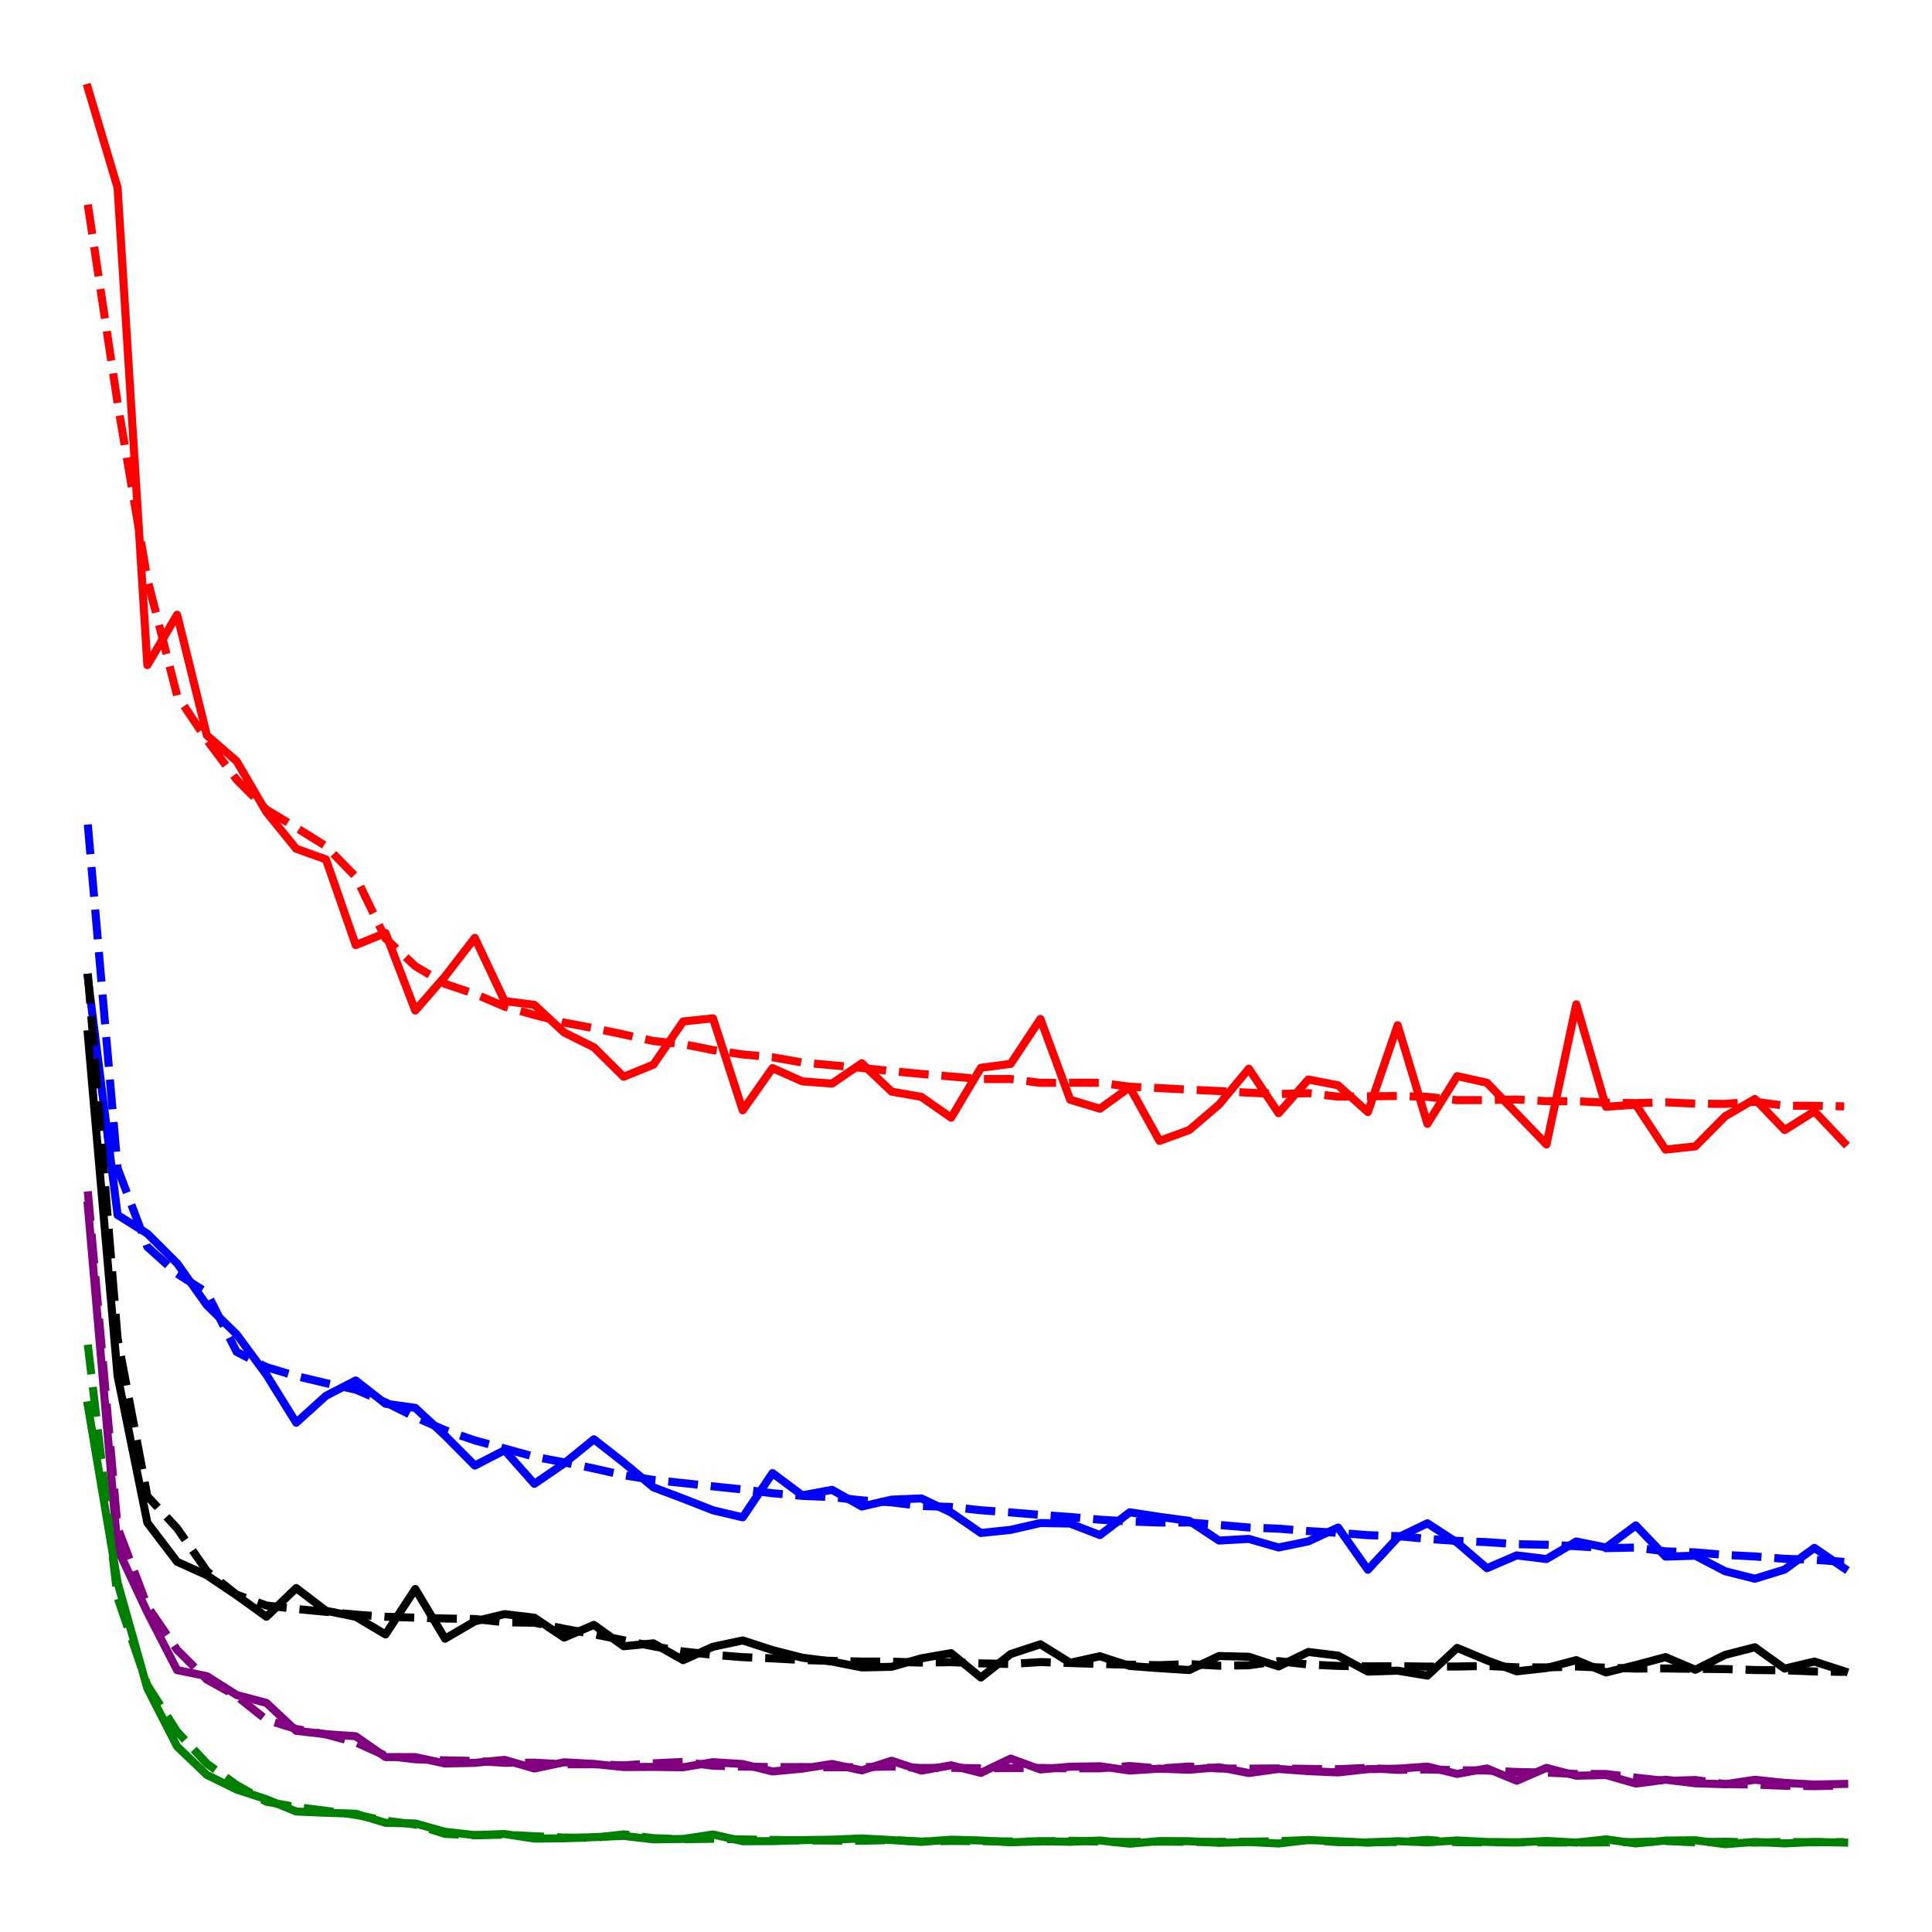 <?xml version="1.0" encoding="utf-8" standalone="no"?>
<!DOCTYPE svg PUBLIC "-//W3C//DTD SVG 1.1//EN"
  "http://www.w3.org/Graphics/SVG/1.1/DTD/svg11.dtd">
<!-- Created with matplotlib (https://matplotlib.org/) -->
<svg height="360pt" version="1.1" viewBox="0 0 360 360" width="360pt" xmlns="http://www.w3.org/2000/svg" xmlns:xlink="http://www.w3.org/1999/xlink">
 <defs>
  <style type="text/css">
*{stroke-linecap:butt;stroke-linejoin:round;}
  </style>
 </defs>
 <g id="figure_1">
  <g id="patch_1">
   <path d="M 0 360 
L 360 360 
L 360 0 
L 0 0 
z
" style="fill:#ffffff;"/>
  </g>
  <g id="axes_1">
   <g id="matplotlib.axis_1">
    <g id="xtick_1">
     <g id="line2d_1">
      <defs>
       <path d="M 0 0 
L 0 3.5 
" id="m214dd25e7f" style="stroke:#000000;stroke-width:0.8;"/>
      </defs>
      <g>
       <use style="stroke:#000000;stroke-width:0.8;" x="16.364" xlink:href="#m214dd25e7f" y="360"/>
      </g>
     </g>
     <g id="text_1">
      <!-- 0 -->
      <defs>
       <path d="M 31.781 66.406 
Q 24.172 66.406 20.328 58.906 
Q 16.5 51.422 16.5 36.375 
Q 16.5 21.391 20.328 13.891 
Q 24.172 6.391 31.781 6.391 
Q 39.453 6.391 43.281 13.891 
Q 47.125 21.391 47.125 36.375 
Q 47.125 51.422 43.281 58.906 
Q 39.453 66.406 31.781 66.406 
z
M 31.781 74.219 
Q 44.047 74.219 50.516 64.516 
Q 56.984 54.828 56.984 36.375 
Q 56.984 17.969 50.516 8.266 
Q 44.047 -1.422 31.781 -1.422 
Q 19.531 -1.422 13.062 8.266 
Q 6.594 17.969 6.594 36.375 
Q 6.594 54.828 13.062 64.516 
Q 19.531 74.219 31.781 74.219 
z
" id="DejaVuSans-48"/>
      </defs>
      <g transform="translate(13.182 374.598)scale(0.1 -0.1)">
       <use xlink:href="#DejaVuSans-48"/>
      </g>
     </g>
    </g>
    <g id="xtick_2">
     <g id="line2d_2">
      <g>
       <use style="stroke:#000000;stroke-width:0.8;" x="71.834" xlink:href="#m214dd25e7f" y="360"/>
      </g>
     </g>
     <g id="text_2">
      <!-- 10 -->
      <defs>
       <path d="M 12.406 8.297 
L 28.516 8.297 
L 28.516 63.922 
L 10.984 60.406 
L 10.984 69.391 
L 28.422 72.906 
L 38.281 72.906 
L 38.281 8.297 
L 54.391 8.297 
L 54.391 0 
L 12.406 0 
z
" id="DejaVuSans-49"/>
      </defs>
      <g transform="translate(65.471 374.598)scale(0.1 -0.1)">
       <use xlink:href="#DejaVuSans-49"/>
       <use x="63.623" xlink:href="#DejaVuSans-48"/>
      </g>
     </g>
    </g>
    <g id="xtick_3">
     <g id="line2d_3">
      <g>
       <use style="stroke:#000000;stroke-width:0.8;" x="127.304" xlink:href="#m214dd25e7f" y="360"/>
      </g>
     </g>
     <g id="text_3">
      <!-- 20 -->
      <defs>
       <path d="M 19.188 8.297 
L 53.609 8.297 
L 53.609 0 
L 7.328 0 
L 7.328 8.297 
Q 12.938 14.109 22.625 23.891 
Q 32.328 33.688 34.812 36.531 
Q 39.547 41.844 41.422 45.531 
Q 43.312 49.219 43.312 52.781 
Q 43.312 58.594 39.234 62.25 
Q 35.156 65.922 28.609 65.922 
Q 23.969 65.922 18.812 64.312 
Q 13.672 62.703 7.812 59.422 
L 7.812 69.391 
Q 13.766 71.781 18.938 73 
Q 24.125 74.219 28.422 74.219 
Q 39.75 74.219 46.484 68.547 
Q 53.219 62.891 53.219 53.422 
Q 53.219 48.922 51.531 44.891 
Q 49.859 40.875 45.406 35.406 
Q 44.188 33.984 37.641 27.219 
Q 31.109 20.453 19.188 8.297 
z
" id="DejaVuSans-50"/>
      </defs>
      <g transform="translate(120.941 374.598)scale(0.1 -0.1)">
       <use xlink:href="#DejaVuSans-50"/>
       <use x="63.623" xlink:href="#DejaVuSans-48"/>
      </g>
     </g>
    </g>
    <g id="xtick_4">
     <g id="line2d_4">
      <g>
       <use style="stroke:#000000;stroke-width:0.8;" x="182.773" xlink:href="#m214dd25e7f" y="360"/>
      </g>
     </g>
     <g id="text_4">
      <!-- 30 -->
      <defs>
       <path d="M 40.578 39.312 
Q 47.656 37.797 51.625 33 
Q 55.609 28.219 55.609 21.188 
Q 55.609 10.406 48.188 4.484 
Q 40.766 -1.422 27.094 -1.422 
Q 22.516 -1.422 17.656 -0.516 
Q 12.797 0.391 7.625 2.203 
L 7.625 11.719 
Q 11.719 9.328 16.594 8.109 
Q 21.484 6.891 26.812 6.891 
Q 36.078 6.891 40.938 10.547 
Q 45.797 14.203 45.797 21.188 
Q 45.797 27.641 41.281 31.266 
Q 36.766 34.906 28.719 34.906 
L 20.219 34.906 
L 20.219 43.016 
L 29.109 43.016 
Q 36.375 43.016 40.234 45.922 
Q 44.094 48.828 44.094 54.297 
Q 44.094 59.906 40.109 62.906 
Q 36.141 65.922 28.719 65.922 
Q 24.656 65.922 20.016 65.031 
Q 15.375 64.156 9.812 62.312 
L 9.812 71.094 
Q 15.438 72.656 20.344 73.438 
Q 25.25 74.219 29.594 74.219 
Q 40.828 74.219 47.359 69.109 
Q 53.906 64.016 53.906 55.328 
Q 53.906 49.266 50.438 45.094 
Q 46.969 40.922 40.578 39.312 
z
" id="DejaVuSans-51"/>
      </defs>
      <g transform="translate(176.411 374.598)scale(0.1 -0.1)">
       <use xlink:href="#DejaVuSans-51"/>
       <use x="63.623" xlink:href="#DejaVuSans-48"/>
      </g>
     </g>
    </g>
    <g id="xtick_5">
     <g id="line2d_5">
      <g>
       <use style="stroke:#000000;stroke-width:0.8;" x="238.243" xlink:href="#m214dd25e7f" y="360"/>
      </g>
     </g>
     <g id="text_5">
      <!-- 40 -->
      <defs>
       <path d="M 37.797 64.312 
L 12.891 25.391 
L 37.797 25.391 
z
M 35.203 72.906 
L 47.609 72.906 
L 47.609 25.391 
L 58.016 25.391 
L 58.016 17.188 
L 47.609 17.188 
L 47.609 0 
L 37.797 0 
L 37.797 17.188 
L 4.891 17.188 
L 4.891 26.703 
z
" id="DejaVuSans-52"/>
      </defs>
      <g transform="translate(231.881 374.598)scale(0.1 -0.1)">
       <use xlink:href="#DejaVuSans-52"/>
       <use x="63.623" xlink:href="#DejaVuSans-48"/>
      </g>
     </g>
    </g>
    <g id="xtick_6">
     <g id="line2d_6">
      <g>
       <use style="stroke:#000000;stroke-width:0.8;" x="293.713" xlink:href="#m214dd25e7f" y="360"/>
      </g>
     </g>
     <g id="text_6">
      <!-- 50 -->
      <defs>
       <path d="M 10.797 72.906 
L 49.516 72.906 
L 49.516 64.594 
L 19.828 64.594 
L 19.828 46.734 
Q 21.969 47.469 24.109 47.828 
Q 26.266 48.188 28.422 48.188 
Q 40.625 48.188 47.75 41.5 
Q 54.891 34.812 54.891 23.391 
Q 54.891 11.625 47.562 5.094 
Q 40.234 -1.422 26.906 -1.422 
Q 22.312 -1.422 17.547 -0.641 
Q 12.797 0.141 7.719 1.703 
L 7.719 11.625 
Q 12.109 9.234 16.797 8.062 
Q 21.484 6.891 26.703 6.891 
Q 35.156 6.891 40.078 11.328 
Q 45.016 15.766 45.016 23.391 
Q 45.016 31 40.078 35.438 
Q 35.156 39.891 26.703 39.891 
Q 22.75 39.891 18.812 39.016 
Q 14.891 38.141 10.797 36.281 
z
" id="DejaVuSans-53"/>
      </defs>
      <g transform="translate(287.351 374.598)scale(0.1 -0.1)">
       <use xlink:href="#DejaVuSans-53"/>
       <use x="63.623" xlink:href="#DejaVuSans-48"/>
      </g>
     </g>
    </g>
    <g id="xtick_7">
     <g id="line2d_7">
      <g>
       <use style="stroke:#000000;stroke-width:0.8;" x="349.183" xlink:href="#m214dd25e7f" y="360"/>
      </g>
     </g>
     <g id="text_7">
      <!-- 60 -->
      <defs>
       <path d="M 33.016 40.375 
Q 26.375 40.375 22.484 35.828 
Q 18.609 31.297 18.609 23.391 
Q 18.609 15.531 22.484 10.953 
Q 26.375 6.391 33.016 6.391 
Q 39.656 6.391 43.531 10.953 
Q 47.406 15.531 47.406 23.391 
Q 47.406 31.297 43.531 35.828 
Q 39.656 40.375 33.016 40.375 
z
M 52.594 71.297 
L 52.594 62.312 
Q 48.875 64.062 45.094 64.984 
Q 41.312 65.922 37.594 65.922 
Q 27.828 65.922 22.672 59.328 
Q 17.531 52.734 16.797 39.406 
Q 19.672 43.656 24.016 45.922 
Q 28.375 48.188 33.594 48.188 
Q 44.578 48.188 50.953 41.516 
Q 57.328 34.859 57.328 23.391 
Q 57.328 12.156 50.688 5.359 
Q 44.047 -1.422 33.016 -1.422 
Q 20.359 -1.422 13.672 8.266 
Q 6.984 17.969 6.984 36.375 
Q 6.984 53.656 15.188 63.938 
Q 23.391 74.219 37.203 74.219 
Q 40.922 74.219 44.703 73.484 
Q 48.484 72.75 52.594 71.297 
z
" id="DejaVuSans-54"/>
      </defs>
      <g transform="translate(342.821 374.598)scale(0.1 -0.1)">
       <use xlink:href="#DejaVuSans-54"/>
       <use x="63.623" xlink:href="#DejaVuSans-48"/>
      </g>
     </g>
    </g>
   </g>
   <g id="matplotlib.axis_2">
    <g id="ytick_1">
     <g id="line2d_8">
      <defs>
       <path d="M 0 0 
L -3.5 0 
" id="ma6c19a4189" style="stroke:#000000;stroke-width:0.8;"/>
      </defs>
      <g>
       <use style="stroke:#000000;stroke-width:0.8;" x="0" xlink:href="#ma6c19a4189" y="348.671"/>
      </g>
     </g>
     <g id="text_8">
      <!-- 0.00 -->
      <defs>
       <path d="M 10.688 12.406 
L 21 12.406 
L 21 0 
L 10.688 0 
z
" id="DejaVuSans-46"/>
      </defs>
      <g transform="translate(-29.266 352.47)scale(0.1 -0.1)">
       <use xlink:href="#DejaVuSans-48"/>
       <use x="63.623" xlink:href="#DejaVuSans-46"/>
       <use x="95.41" xlink:href="#DejaVuSans-48"/>
       <use x="159.033" xlink:href="#DejaVuSans-48"/>
      </g>
     </g>
    </g>
    <g id="ytick_2">
     <g id="line2d_9">
      <g>
       <use style="stroke:#000000;stroke-width:0.8;" x="0" xlink:href="#ma6c19a4189" y="295.547"/>
      </g>
     </g>
     <g id="text_9">
      <!-- 0.05 -->
      <g transform="translate(-29.266 299.346)scale(0.1 -0.1)">
       <use xlink:href="#DejaVuSans-48"/>
       <use x="63.623" xlink:href="#DejaVuSans-46"/>
       <use x="95.41" xlink:href="#DejaVuSans-48"/>
       <use x="159.033" xlink:href="#DejaVuSans-53"/>
      </g>
     </g>
    </g>
    <g id="ytick_3">
     <g id="line2d_10">
      <g>
       <use style="stroke:#000000;stroke-width:0.8;" x="0" xlink:href="#ma6c19a4189" y="242.422"/>
      </g>
     </g>
     <g id="text_10">
      <!-- 0.10 -->
      <g transform="translate(-29.266 246.222)scale(0.1 -0.1)">
       <use xlink:href="#DejaVuSans-48"/>
       <use x="63.623" xlink:href="#DejaVuSans-46"/>
       <use x="95.41" xlink:href="#DejaVuSans-49"/>
       <use x="159.033" xlink:href="#DejaVuSans-48"/>
      </g>
     </g>
    </g>
    <g id="ytick_4">
     <g id="line2d_11">
      <g>
       <use style="stroke:#000000;stroke-width:0.8;" x="0" xlink:href="#ma6c19a4189" y="189.298"/>
      </g>
     </g>
     <g id="text_11">
      <!-- 0.15 -->
      <g transform="translate(-29.266 193.097)scale(0.1 -0.1)">
       <use xlink:href="#DejaVuSans-48"/>
       <use x="63.623" xlink:href="#DejaVuSans-46"/>
       <use x="95.41" xlink:href="#DejaVuSans-49"/>
       <use x="159.033" xlink:href="#DejaVuSans-53"/>
      </g>
     </g>
    </g>
    <g id="ytick_5">
     <g id="line2d_12">
      <g>
       <use style="stroke:#000000;stroke-width:0.8;" x="0" xlink:href="#ma6c19a4189" y="136.174"/>
      </g>
     </g>
     <g id="text_12">
      <!-- 0.20 -->
      <g transform="translate(-29.266 139.973)scale(0.1 -0.1)">
       <use xlink:href="#DejaVuSans-48"/>
       <use x="63.623" xlink:href="#DejaVuSans-46"/>
       <use x="95.41" xlink:href="#DejaVuSans-50"/>
       <use x="159.033" xlink:href="#DejaVuSans-48"/>
      </g>
     </g>
    </g>
    <g id="ytick_6">
     <g id="line2d_13">
      <g>
       <use style="stroke:#000000;stroke-width:0.8;" x="0" xlink:href="#ma6c19a4189" y="83.049"/>
      </g>
     </g>
     <g id="text_13">
      <!-- 0.25 -->
      <g transform="translate(-29.266 86.848)scale(0.1 -0.1)">
       <use xlink:href="#DejaVuSans-48"/>
       <use x="63.623" xlink:href="#DejaVuSans-46"/>
       <use x="95.41" xlink:href="#DejaVuSans-50"/>
       <use x="159.033" xlink:href="#DejaVuSans-53"/>
      </g>
     </g>
    </g>
    <g id="ytick_7">
     <g id="line2d_14">
      <g>
       <use style="stroke:#000000;stroke-width:0.8;" x="0" xlink:href="#ma6c19a4189" y="29.925"/>
      </g>
     </g>
     <g id="text_14">
      <!-- 0.30 -->
      <g transform="translate(-29.266 33.724)scale(0.1 -0.1)">
       <use xlink:href="#DejaVuSans-48"/>
       <use x="63.623" xlink:href="#DejaVuSans-46"/>
       <use x="95.41" xlink:href="#DejaVuSans-51"/>
       <use x="159.033" xlink:href="#DejaVuSans-48"/>
      </g>
     </g>
    </g>
   </g>
   <g id="line2d_15">
    <path clip-path="url(#p485d1d6ab3)" d="M 16.364 16.364 
L 21.911 34.96 
L 27.458 123.93 
L 33.005 114.552 
L 38.552 137.021 
L 44.099 141.841 
L 49.646 151.331 
L 55.193 158.152 
L 60.74 160.141 
L 66.287 176.106 
L 71.834 173.856 
L 77.381 188.302 
L 82.928 181.939 
L 88.475 174.759 
L 94.022 186.537 
L 99.569 187.235 
L 105.116 192.393 
L 110.663 195.148 
L 116.21 200.64 
L 121.757 198.373 
L 127.304 190.328 
L 132.851 189.756 
L 138.398 206.887 
L 143.945 199.021 
L 149.492 201.5 
L 155.039 201.908 
L 160.586 198.121 
L 166.133 203.405 
L 171.68 204.388 
L 177.227 208.262 
L 182.773 198.968 
L 188.32 198.238 
L 193.867 189.866 
L 199.414 204.914 
L 204.961 206.594 
L 210.508 202.598 
L 216.055 212.59 
L 221.602 210.568 
L 227.149 205.825 
L 232.696 199.137 
L 238.243 207.429 
L 243.79 201.151 
L 249.337 202.23 
L 254.884 207.214 
L 260.431 191.031 
L 265.978 209.404 
L 271.525 200.52 
L 277.072 201.753 
L 282.619 207.511 
L 288.166 213.253 
L 293.713 187.146 
L 299.26 206.233 
L 304.807 205.828 
L 310.354 214.209 
L 315.901 213.61 
L 321.448 208.011 
L 326.995 204.78 
L 332.542 210.569 
L 338.089 207.082 
L 343.636 212.931 
" style="fill:none;stroke:#ff0000;stroke-linecap:square;stroke-width:1.5;"/>
   </g>
   <g id="line2d_16">
    <path clip-path="url(#p485d1d6ab3)" d="M 16.364 38.129 
L 21.911 75.12 
L 27.458 107.936 
L 33.005 129.618 
L 38.552 137.901 
L 44.099 145.275 
L 49.646 150.853 
L 55.193 154.219 
L 60.74 157.674 
L 66.287 163.38 
L 71.834 174.86 
L 77.381 180.025 
L 82.928 183.334 
L 88.475 185.193 
L 94.022 187.562 
L 99.569 189.127 
L 105.116 190.554 
L 110.663 191.589 
L 116.21 192.76 
L 121.757 193.976 
L 127.304 194.557 
L 132.851 195.67 
L 138.398 196.479 
L 143.945 197.01 
L 149.492 197.981 
L 155.039 198.494 
L 160.586 198.99 
L 166.133 199.594 
L 171.68 200.108 
L 177.227 200.591 
L 182.773 201.065 
L 188.32 201.058 
L 193.867 201.776 
L 199.414 201.743 
L 204.961 201.764 
L 210.508 202.496 
L 216.055 202.749 
L 221.602 203.046 
L 227.149 203.299 
L 232.696 203.608 
L 238.243 203.855 
L 243.79 203.698 
L 249.337 204.347 
L 254.884 204.283 
L 260.431 204.224 
L 265.978 204.379 
L 271.525 204.996 
L 277.072 204.984 
L 282.619 204.874 
L 288.166 205.183 
L 293.713 205.195 
L 299.26 205.465 
L 304.807 205.548 
L 310.354 205.399 
L 315.901 205.655 
L 321.448 205.691 
L 326.995 205.297 
L 332.542 206.026 
L 338.089 206.051 
L 343.636 206.153 
" style="fill:none;stroke:#ff0000;stroke-dasharray:5.55,2.4;stroke-dashoffset:0;stroke-width:1.5;"/>
   </g>
   <g id="line2d_17">
    <path clip-path="url(#p485d1d6ab3)" d="M 16.364 182.177 
L 21.911 226.397 
L 27.458 229.866 
L 33.005 235.407 
L 38.552 243.21 
L 44.099 248.644 
L 49.646 256.164 
L 55.193 265.104 
L 60.74 260.082 
L 66.287 257.233 
L 71.834 261.564 
L 77.381 262.337 
L 82.928 267.492 
L 88.475 273.085 
L 94.022 270.23 
L 99.569 276.488 
L 105.116 272.696 
L 110.663 268.191 
L 116.21 272.528 
L 121.757 277.153 
L 127.304 279.244 
L 132.851 281.42 
L 138.398 282.733 
L 143.945 274.492 
L 149.492 278.632 
L 155.039 277.613 
L 160.586 280.716 
L 166.133 279.434 
L 171.68 279.208 
L 177.227 281.834 
L 182.773 285.649 
L 188.32 285.067 
L 193.867 283.797 
L 199.414 283.892 
L 204.961 286.047 
L 210.508 281.79 
L 216.055 282.642 
L 221.602 283.389 
L 227.149 287.059 
L 232.696 286.752 
L 238.243 288.348 
L 243.79 287.211 
L 249.337 284.635 
L 254.884 292.503 
L 260.431 286.517 
L 265.978 283.841 
L 271.525 287.453 
L 277.072 292.21 
L 282.619 289.823 
L 288.166 290.504 
L 293.713 287.234 
L 299.26 288.36 
L 304.807 284.236 
L 310.354 290.049 
L 315.901 289.882 
L 321.448 292.774 
L 326.995 294.173 
L 332.542 292.464 
L 338.089 288.424 
L 343.636 292.222 
" style="fill:none;stroke:#0000ff;stroke-linecap:square;stroke-width:1.5;"/>
   </g>
   <g id="line2d_18">
    <path clip-path="url(#p485d1d6ab3)" d="M 16.364 153.641 
L 21.911 217.698 
L 27.458 232.33 
L 33.005 237.335 
L 38.552 240.865 
L 44.099 251.909 
L 49.646 254.751 
L 55.193 256.408 
L 60.74 257.726 
L 66.287 258.937 
L 71.834 261.309 
L 77.381 264.075 
L 82.928 266.498 
L 88.475 268.398 
L 94.022 269.912 
L 99.569 271.444 
L 105.116 272.492 
L 110.663 273.631 
L 116.21 274.891 
L 121.757 275.766 
L 127.304 276.351 
L 132.851 276.962 
L 138.398 277.538 
L 143.945 278.242 
L 149.492 278.729 
L 155.039 278.968 
L 160.586 279.569 
L 166.133 279.94 
L 171.68 280.62 
L 177.227 280.8 
L 182.773 281.416 
L 188.32 281.816 
L 193.867 282.282 
L 199.414 282.667 
L 204.961 283.171 
L 210.508 283.507 
L 216.055 283.7 
L 221.602 283.692 
L 227.149 284.15 
L 232.696 284.625 
L 238.243 284.846 
L 243.79 285.296 
L 249.337 285.62 
L 254.884 286.059 
L 260.431 286.234 
L 265.978 286.745 
L 271.525 287.128 
L 277.072 287.356 
L 282.619 287.738 
L 288.166 287.839 
L 293.713 288.115 
L 299.26 288.469 
L 304.807 288.362 
L 310.354 289.075 
L 315.901 289.264 
L 321.448 289.744 
L 326.995 290.023 
L 332.542 290.463 
L 338.089 290.644 
L 343.636 291.036 
" style="fill:none;stroke:#0000ff;stroke-dasharray:5.55,2.4;stroke-dashoffset:0;stroke-width:1.5;"/>
   </g>
   <g id="line2d_19">
    <path clip-path="url(#p485d1d6ab3)" d="M 16.364 192.722 
L 21.911 256.391 
L 27.458 283.741 
L 33.005 291.017 
L 38.552 293.529 
L 44.099 297.269 
L 49.646 301.259 
L 55.193 295.913 
L 60.74 300.141 
L 66.287 301.262 
L 71.834 304.557 
L 77.381 296.084 
L 82.928 305.345 
L 88.475 302.113 
L 94.022 300.764 
L 99.569 301.437 
L 105.116 305.149 
L 110.663 302.771 
L 116.21 306.751 
L 121.757 306.212 
L 127.304 309.347 
L 132.851 306.851 
L 138.398 305.672 
L 143.945 307.472 
L 149.492 308.887 
L 155.039 309.601 
L 160.586 310.701 
L 166.133 310.588 
L 171.68 309.003 
L 177.227 308.038 
L 182.773 312.586 
L 188.32 308.208 
L 193.867 306.388 
L 199.414 309.837 
L 204.961 308.617 
L 210.508 310.43 
L 216.055 310.839 
L 221.602 311.189 
L 227.149 308.576 
L 232.696 308.712 
L 238.243 310.517 
L 243.79 307.815 
L 249.337 308.499 
L 254.884 311.482 
L 260.431 311.307 
L 265.978 312.221 
L 271.525 307.065 
L 277.072 309.389 
L 282.619 311.431 
L 288.166 310.805 
L 293.713 309.345 
L 299.26 311.638 
L 304.807 310.259 
L 310.354 308.775 
L 315.901 311.138 
L 321.448 308.363 
L 326.995 306.943 
L 332.542 310.921 
L 338.089 309.61 
L 343.636 311.409 
" style="fill:none;stroke:#000000;stroke-linecap:square;stroke-width:1.5;"/>
   </g>
   <g id="line2d_20">
    <path clip-path="url(#p485d1d6ab3)" d="M 16.364 181.433 
L 21.911 249.409 
L 27.458 278.793 
L 33.005 284.779 
L 38.552 292.755 
L 44.099 297.144 
L 49.646 299.167 
L 55.193 299.801 
L 60.74 300.345 
L 66.287 300.86 
L 71.834 301.258 
L 77.381 301.427 
L 82.928 301.586 
L 88.475 301.682 
L 94.022 302.286 
L 99.569 302.372 
L 105.116 303.492 
L 110.663 304.519 
L 116.21 305.639 
L 121.757 306.77 
L 127.304 307.737 
L 132.851 308.347 
L 138.398 308.787 
L 143.945 309.014 
L 149.492 309.317 
L 155.039 309.48 
L 160.586 309.607 
L 166.133 309.619 
L 171.68 309.805 
L 177.227 309.722 
L 182.773 309.95 
L 188.32 310.059 
L 193.867 309.704 
L 199.414 309.875 
L 204.961 310.057 
L 210.508 310.192 
L 216.055 310.284 
L 221.602 310.079 
L 227.149 310.384 
L 232.696 310.301 
L 238.243 309.525 
L 243.79 310.163 
L 249.337 310.414 
L 254.884 310.504 
L 260.431 310.476 
L 265.978 310.547 
L 271.525 310.53 
L 277.072 310.421 
L 282.619 310.68 
L 288.166 310.702 
L 293.713 310.525 
L 299.26 310.753 
L 304.807 310.913 
L 310.354 310.892 
L 315.901 310.966 
L 321.448 311.008 
L 326.995 311.183 
L 332.542 311.24 
L 338.089 311.454 
L 343.636 311.526 
" style="fill:none;stroke:#000000;stroke-dasharray:5.55,2.4;stroke-dashoffset:0;stroke-width:1.5;"/>
   </g>
   <g id="line2d_21">
    <path clip-path="url(#p485d1d6ab3)" d="M 16.364 224.615 
L 21.911 288.608 
L 27.458 300.435 
L 33.005 311.207 
L 38.552 312.328 
L 44.099 315.841 
L 49.646 317.31 
L 55.193 322.514 
L 60.74 323.14 
L 66.287 323.526 
L 71.834 327.406 
L 77.381 327.413 
L 82.928 328.602 
L 88.475 328.481 
L 94.022 327.925 
L 99.569 329.534 
L 105.116 328.377 
L 110.663 328.684 
L 116.21 329.262 
L 121.757 329.239 
L 127.304 329.304 
L 132.851 328.354 
L 138.398 328.704 
L 143.945 330.083 
L 149.492 329.557 
L 155.039 328.688 
L 160.586 329.886 
L 166.133 328.091 
L 171.68 329.926 
L 177.227 328.937 
L 182.773 330.352 
L 188.32 327.686 
L 193.867 329.715 
L 199.414 329.199 
L 204.961 329.121 
L 210.508 329.913 
L 216.055 329.567 
L 221.602 329.761 
L 227.149 329.302 
L 232.696 330.377 
L 238.243 329.618 
L 243.79 330.024 
L 249.337 330.263 
L 254.884 329.654 
L 260.431 329.566 
L 265.978 329.184 
L 271.525 330.541 
L 277.072 329.528 
L 282.619 331.816 
L 288.166 329.416 
L 293.713 330.879 
L 299.26 330.75 
L 304.807 332.343 
L 310.354 331.621 
L 315.901 332.288 
L 321.448 332.468 
L 326.995 331.633 
L 332.542 332.216 
L 338.089 332.518 
L 343.636 332.409 
" style="fill:none;stroke:#800080;stroke-linecap:square;stroke-width:1.5;"/>
   </g>
   <g id="line2d_22">
    <path clip-path="url(#p485d1d6ab3)" d="M 16.364 221.994 
L 21.911 284.646 
L 27.458 299.289 
L 33.005 307.427 
L 38.552 312.972 
L 44.099 316.056 
L 49.646 320.462 
L 55.193 322.169 
L 60.74 323.187 
L 66.287 324.668 
L 71.834 327.158 
L 77.381 327.812 
L 82.928 328.017 
L 88.475 328.125 
L 94.022 328.471 
L 99.569 328.449 
L 105.116 328.751 
L 110.663 328.745 
L 116.21 328.952 
L 121.757 328.576 
L 127.304 328.306 
L 132.851 329.017 
L 138.398 329.171 
L 143.945 329.27 
L 149.492 329.266 
L 155.039 329.311 
L 160.586 329.283 
L 166.133 329.164 
L 171.68 329.44 
L 177.227 329.405 
L 182.773 329.496 
L 188.32 329.45 
L 193.867 329.434 
L 199.414 329.506 
L 204.961 329.501 
L 210.508 329.076 
L 216.055 329.544 
L 221.602 329.166 
L 227.149 329.539 
L 232.696 329.562 
L 238.243 329.517 
L 243.79 329.611 
L 249.337 329.666 
L 254.884 329.416 
L 260.431 329.794 
L 265.978 329.705 
L 271.525 329.864 
L 277.072 329.912 
L 282.619 330.184 
L 288.166 330.293 
L 293.713 330.552 
L 299.26 330.56 
L 304.807 331.244 
L 310.354 331.848 
L 315.901 331.684 
L 321.448 332.432 
L 326.995 332.537 
L 332.542 332.749 
L 338.089 332.821 
L 343.636 332.719 
" style="fill:none;stroke:#800080;stroke-dasharray:5.55,2.4;stroke-dashoffset:0;stroke-width:1.5;"/>
   </g>
   <g id="line2d_23">
    <path clip-path="url(#p485d1d6ab3)" d="M 16.364 261.867 
L 21.911 294.885 
L 27.458 314.616 
L 33.005 325.439 
L 38.552 330.731 
L 44.099 333.46 
L 49.646 335.266 
L 55.193 337.551 
L 60.74 337.781 
L 66.287 337.961 
L 71.834 339.659 
L 77.381 339.779 
L 82.928 341.327 
L 88.475 341.946 
L 94.022 341.74 
L 99.569 342.598 
L 105.116 342.544 
L 110.663 342.323 
L 116.21 342.093 
L 121.757 342.734 
L 127.304 342.663 
L 132.851 341.825 
L 138.398 343.088 
L 143.945 343.067 
L 149.492 342.881 
L 155.039 342.796 
L 160.586 342.567 
L 166.133 342.869 
L 171.68 343.203 
L 177.227 342.8 
L 182.773 342.949 
L 188.32 343.293 
L 193.867 343.082 
L 199.414 343.19 
L 204.961 342.953 
L 210.508 343.546 
L 216.055 343.061 
L 221.602 343.083 
L 227.149 343.384 
L 232.696 343.229 
L 238.243 343.509 
L 243.79 342.859 
L 249.337 343.095 
L 254.884 343.354 
L 260.431 343.081 
L 265.978 343.294 
L 271.525 342.94 
L 277.072 343.227 
L 282.619 343.323 
L 288.166 343.03 
L 293.713 343.339 
L 299.26 342.741 
L 304.807 343.497 
L 310.354 342.967 
L 315.901 342.905 
L 321.448 343.636 
L 326.995 343.215 
L 332.542 343.488 
L 338.089 343.225 
L 343.636 343.336 
" style="fill:none;stroke:#008000;stroke-linecap:square;stroke-width:1.5;"/>
   </g>
   <g id="line2d_24">
    <path clip-path="url(#p485d1d6ab3)" d="M 16.364 250.566 
L 21.911 297.715 
L 27.458 313.995 
L 33.005 322.656 
L 38.552 328.624 
L 44.099 332.608 
L 49.646 335.729 
L 55.193 336.711 
L 60.74 337.418 
L 66.287 338.177 
L 71.834 339.252 
L 77.381 339.971 
L 82.928 341.722 
L 88.475 341.984 
L 94.022 341.861 
L 99.569 342.158 
L 105.116 342.398 
L 110.663 342.457 
L 116.21 341.803 
L 121.757 342.518 
L 127.304 342.714 
L 132.851 342.627 
L 138.398 342.755 
L 143.945 342.839 
L 149.492 342.931 
L 155.039 342.967 
L 160.586 342.998 
L 166.133 342.876 
L 171.68 343.146 
L 177.227 343.033 
L 182.773 343.079 
L 188.32 343.126 
L 193.867 343.148 
L 199.414 343 
L 204.961 343.159 
L 210.508 343.223 
L 216.055 343.161 
L 221.602 343.201 
L 227.149 343.207 
L 232.696 343.183 
L 238.243 343.077 
L 243.79 342.862 
L 249.337 343.255 
L 254.884 343.272 
L 260.431 343.232 
L 265.978 342.835 
L 271.525 343.272 
L 277.072 343.297 
L 282.619 343.28 
L 288.166 343.314 
L 293.713 343.335 
L 299.26 343.302 
L 304.807 343.239 
L 310.354 343.047 
L 315.901 343.295 
L 321.448 343.166 
L 326.995 343.342 
L 332.542 343.211 
L 338.089 343.288 
L 343.636 343.239 
" style="fill:none;stroke:#008000;stroke-dasharray:5.55,2.4;stroke-dashoffset:0;stroke-width:1.5;"/>
   </g>
  </g>
 </g>
 <defs>
  <clipPath id="p485d1d6ab3">
   <rect height="360" width="360" x="0" y="0"/>
  </clipPath>
 </defs>
</svg>
